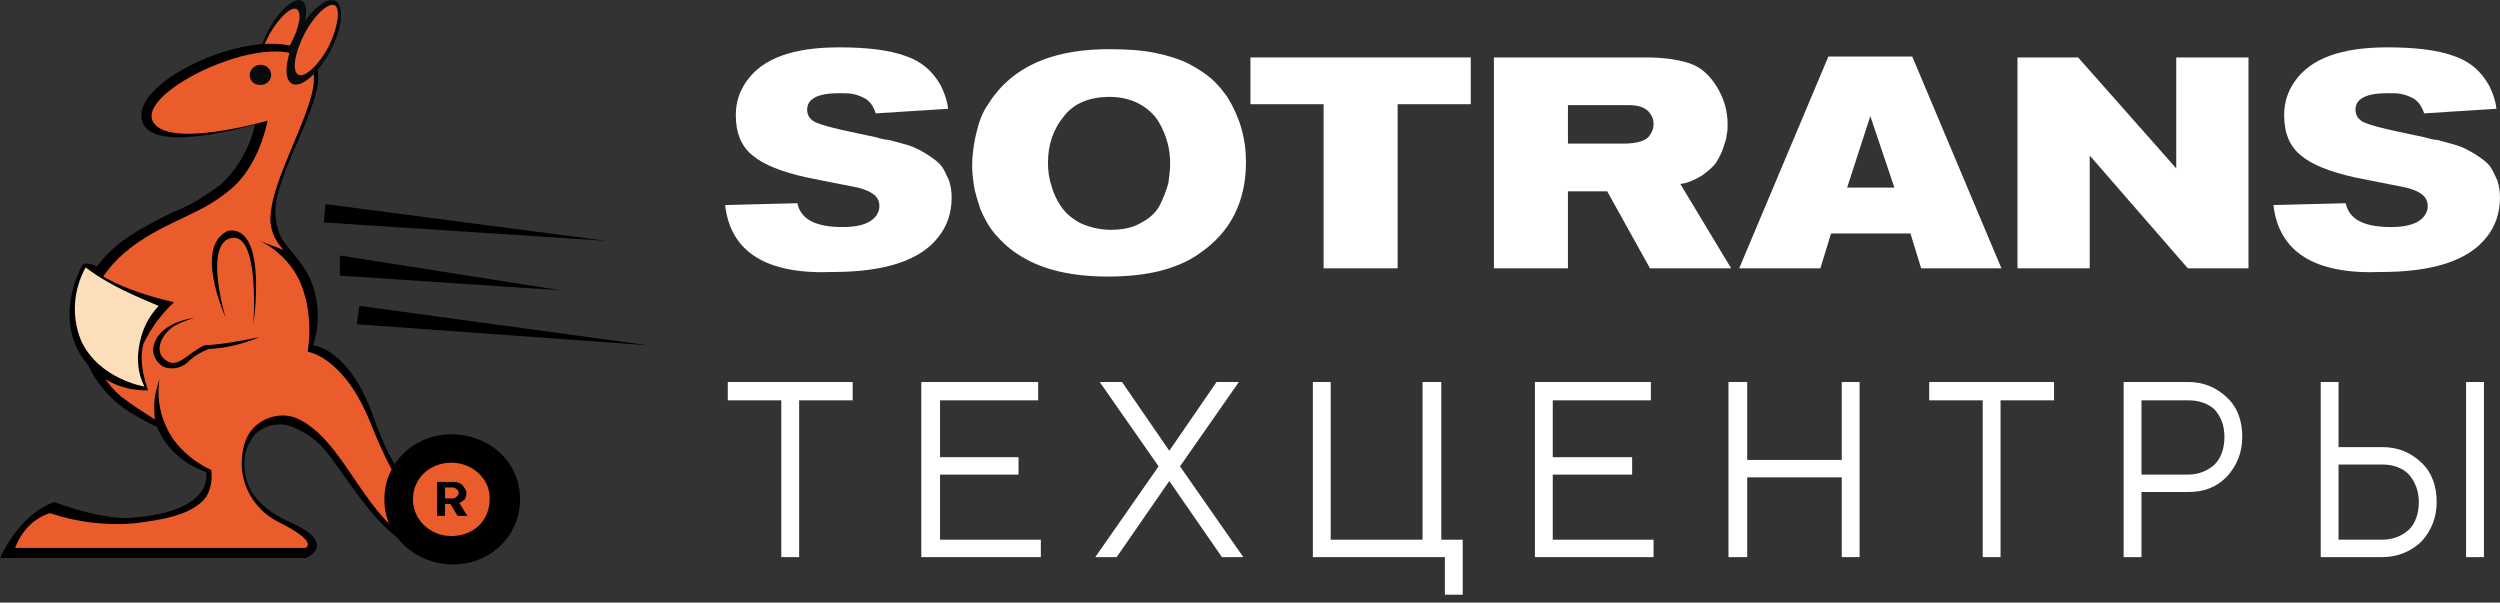 <svg viewBox="0 0 307 74" fill="none" xmlns="http://www.w3.org/2000/svg">
<rect x="0" y="0" width="307" height="74" fill="#333333" stroke="none"/>
<path d="M89.043 25.18L97.915 24.955C98.353 26.982 100.215 27.883 103.5 27.883C104.924 27.883 106.019 27.657 106.786 27.207C107.553 26.757 107.991 26.081 107.991 25.293C107.991 24.167 107.115 23.492 105.362 23.041L99.119 21.803C96.053 21.127 93.753 20.227 92.438 19.101C91.014 17.975 90.357 16.286 90.357 14.147C90.357 12.57 90.795 11.219 91.672 9.981C93.643 7.166 97.367 5.815 103.062 5.815C106.458 5.815 109.196 6.153 111.058 6.828C113.139 7.504 114.562 8.742 115.548 10.544C115.986 11.445 116.315 12.345 116.424 13.359L107.553 13.922C107.334 13.246 107.005 12.683 106.458 12.233C105.91 11.895 105.362 11.67 104.815 11.557C104.377 11.445 103.719 11.445 103.062 11.445C100.434 11.445 99.119 12.12 99.119 13.471C99.119 14.147 99.448 14.71 100.215 15.047C100.981 15.385 102.296 15.723 104.377 16.173L107.553 16.849C108.32 17.074 108.867 17.187 109.196 17.187C109.524 17.299 110.072 17.412 110.839 17.637C111.715 17.862 112.262 18.087 112.701 18.312C113.139 18.538 113.577 18.763 114.234 19.213C114.891 19.664 115.329 20.001 115.658 20.452C115.986 20.902 116.205 21.465 116.534 22.141C116.753 22.816 116.863 23.492 116.863 24.28C116.863 26.081 116.315 27.77 115.22 29.121C113.029 31.936 108.758 33.399 102.296 33.399C94.081 33.737 89.7 30.922 89.043 25.18Z" fill="white"/>
<path d="M153.006 19.889C153.006 24.73 151.144 28.446 147.42 31.035C145.887 32.161 144.134 32.837 142.382 33.287C140.52 33.737 138.439 33.962 136.029 33.962C131.758 33.962 128.143 33.174 125.405 31.486C124.091 30.698 123.105 29.797 122.229 28.784C121.353 27.77 120.805 26.644 120.367 25.631C120.039 24.505 119.71 23.604 119.6 22.816C119.491 22.028 119.381 21.24 119.381 20.452C119.381 18.876 119.6 17.525 119.929 16.174C120.258 14.822 120.696 13.697 121.353 12.796C121.9 11.895 122.558 11.107 123.105 10.544C123.653 9.981 124.31 9.418 124.967 8.968C127.705 7.054 131.429 6.041 136.139 6.041C138.329 6.041 140.191 6.153 141.834 6.491C143.477 6.829 144.901 7.279 145.996 7.842C147.091 8.405 148.077 9.08 148.734 9.643C149.501 10.319 150.049 10.994 150.706 11.895C152.239 14.372 153.006 16.962 153.006 19.889ZM143.696 20.002C143.696 19.213 143.587 18.313 143.368 17.525C143.148 16.736 142.82 15.836 142.272 14.935C141.725 14.034 140.958 13.359 139.972 12.796C138.986 12.233 137.672 11.895 136.248 11.895C133.839 11.895 131.867 12.683 130.663 14.259C129.348 15.836 128.691 17.75 128.691 20.002C128.691 20.902 128.801 21.916 129.129 22.816C129.348 23.717 129.786 24.618 130.334 25.406C130.882 26.194 131.648 26.869 132.743 27.432C133.729 27.883 135.044 28.221 136.358 28.221C137.782 28.221 139.096 27.995 140.191 27.32C141.287 26.757 142.053 25.969 142.491 25.068C142.929 24.167 143.258 23.267 143.477 22.479C143.587 21.69 143.696 20.79 143.696 20.002Z" fill="white"/>
<path d="M180.61 12.796H171.629V32.949H162.538V12.796H153.557V7.054H180.61V12.796Z" fill="white"/>
<path d="M212.586 32.949H202.619L197.362 23.492H192.543V32.949H183.452V7.054H202.072C204.153 7.054 205.905 7.279 207.329 7.729C208.753 8.18 209.848 9.08 210.834 10.657C211.71 12.12 212.148 13.584 212.148 15.273C212.148 15.723 212.148 16.173 212.038 16.511C212.038 16.962 211.819 17.524 211.6 18.2C211.381 18.875 211.053 19.439 210.724 20.001C210.286 20.564 209.738 21.015 208.972 21.578C208.205 22.028 207.329 22.478 206.343 22.591L212.586 32.949ZM192.543 12.908V17.637H199.333C200.976 17.637 202.072 17.299 202.51 16.736C202.838 16.286 203.057 15.836 203.057 15.273C203.057 14.71 202.948 14.372 202.619 13.922C202.181 13.246 201.305 12.908 199.991 12.908H192.543Z" fill="white"/>
<path d="M245.775 32.948H235.918L234.604 28.67H224.856L223.542 32.948H213.575L224.527 6.94H234.823L245.775 32.948ZM232.632 23.04L229.675 14.258L226.827 23.04H232.632Z" fill="white"/>
<path d="M276.114 32.949H268.666L256.618 19.101V32.949H247.747V7.054H255.194L267.242 20.677V7.054H276.114V32.949Z" fill="white"/>
<path d="M279.178 25.18L288.05 24.955C288.488 26.982 290.35 27.882 293.636 27.882C295.059 27.882 296.155 27.657 296.921 27.207C297.688 26.756 298.126 26.081 298.126 25.293C298.126 24.167 297.25 23.491 295.498 23.041L289.255 21.802C286.188 21.127 283.888 20.226 282.574 19.1C281.15 17.974 280.493 16.286 280.493 14.146C280.493 12.57 280.931 11.219 281.807 9.981C283.778 7.166 287.502 5.815 293.198 5.815C296.593 5.815 299.331 6.153 301.193 6.828C303.274 7.504 304.698 8.742 305.683 10.544C306.122 11.444 306.45 12.345 306.56 13.358L297.688 13.921C297.469 13.246 297.14 12.683 296.593 12.232C296.045 11.895 295.498 11.67 294.95 11.557C294.512 11.444 293.855 11.444 293.198 11.444C290.569 11.444 289.255 12.12 289.255 13.471C289.255 14.146 289.583 14.709 290.35 15.047C291.117 15.385 292.431 15.723 294.512 16.173L297.688 16.849C298.455 17.074 299.002 17.186 299.331 17.186C299.66 17.299 300.207 17.412 300.974 17.637C301.85 17.862 302.398 18.087 302.836 18.312C303.274 18.538 303.712 18.763 304.369 19.213C305.026 19.663 305.464 20.001 305.793 20.451C306.122 20.902 306.341 21.465 306.669 22.14C306.888 22.816 306.998 23.491 306.998 24.279C306.998 26.081 306.45 27.77 305.355 29.121C303.164 31.936 298.893 33.399 292.431 33.399C284.216 33.737 279.835 30.922 279.178 25.18Z" fill="white"/>
<path d="M89.372 46.909H104.706V49.161H98.134V68.414H95.944V49.161H89.372V46.909Z" fill="white"/>
<path d="M115.437 66.275H127.814V68.414H113.137V46.909H127.485V49.161H115.437V56.142H125.076V58.281H115.437V66.275Z" fill="white"/>
<path d="M143.59 55.354L149.395 46.909H152.133L144.904 57.268L152.681 68.414H150.052L143.59 59.069L137.128 68.414H134.5L142.276 57.268L135.047 46.909H137.785L143.59 55.354Z" fill="white"/>
<path d="M161.22 68.414V46.909H163.41V66.275H174.691V46.909H176.991V66.275H179.62V73.03H177.43V68.414H161.22Z" fill="white"/>
<path d="M190.679 66.275H203.056V68.414H188.489V46.909H202.727V49.161H190.679V56.142H200.427V58.281H190.679V66.275Z" fill="white"/>
<path d="M212.258 68.414V46.909H214.558V56.48H226.168V46.909H228.358V68.414H226.168V58.619H214.558V68.414H212.258Z" fill="white"/>
<path d="M236.905 46.909H252.238V49.161H245.667V68.414H243.476V49.161H236.905V46.909Z" fill="white"/>
<path d="M260.783 46.909H268.669C270.641 46.909 272.174 47.585 273.488 48.823C274.803 50.062 275.35 51.751 275.35 53.665C275.35 55.579 274.693 57.155 273.488 58.506C272.174 59.857 270.641 60.42 268.669 60.42H262.974V68.414H260.783V46.909ZM268.669 49.161H262.974V58.281H268.669C269.983 58.281 271.079 57.831 271.955 57.042C272.722 56.254 273.16 55.128 273.16 53.665C273.16 52.201 272.722 51.188 271.955 50.287C271.079 49.499 269.983 49.161 268.669 49.161Z" fill="white"/>
<path d="M292.541 68.414H284.983V46.91H287.174V54.904H292.541C294.512 54.904 296.046 55.579 297.36 56.818C298.674 58.056 299.222 59.745 299.222 61.659C299.222 63.573 298.565 65.149 297.36 66.5C296.046 67.739 294.403 68.414 292.541 68.414ZM287.174 66.275H292.541C293.855 66.275 294.95 65.825 295.826 65.037C296.593 64.248 297.031 63.122 297.031 61.659C297.031 60.308 296.593 59.182 295.826 58.281C295.06 57.493 293.965 57.043 292.541 57.043H287.174V66.275ZM305.027 68.414H302.836V46.91H305.027V68.414Z" fill="white"/>
<path d="M36.362 5.589C35.048 8.179 33.076 9.868 32.2 9.417C31.214 8.967 31.543 6.49 32.857 3.901C34.172 1.311 36.143 -0.378 37.019 0.073C38.005 0.523 37.676 3 36.362 5.589Z" fill="#070B0B"/>
<path d="M35.705 5.363C34.609 7.39 33.185 8.741 32.419 8.516C31.652 8.178 31.981 6.264 33.076 4.237C34.171 2.323 35.595 0.86 36.362 1.085C37.128 1.423 36.8 3.337 35.705 5.363Z" fill="#EB5D2F"/>
<path d="M59.472 63.236C58.049 63.349 56.515 63.236 55.201 62.899C53.668 62.336 49.396 61.322 45.891 51.302C42.934 42.745 38.444 42.407 38.444 42.407C39.32 39.818 39.21 36.891 38.115 34.301C37.02 31.937 35.048 30.248 34.501 29.122C33.953 27.996 33.734 26.645 33.843 25.294C34.391 20.115 40.525 11.333 38.772 7.843C35.486 1.2 15.334 9.419 17.524 15.048C18.948 18.989 31.324 15.274 31.324 15.274C30.667 18.201 29.134 20.79 27.053 22.704C25.191 24.055 23.329 25.294 21.139 26.082C17.524 27.996 12.705 30.023 10.514 35.202C9.748 37.116 9.419 39.255 9.748 41.282C10.295 44.997 12.486 48.375 15.772 50.514C16.867 51.189 18.072 51.865 19.276 52.428C20.372 55.017 22.562 57.044 25.3 57.945C25.3 57.945 26.615 62.786 16.21 63.574C12.486 63.912 6.681 61.66 6.681 61.66C2.3 63.124 0 68.528 0 68.528H37.567C37.567 68.528 41.291 66.952 36.363 64.475C34.939 63.799 30.12 61.998 30.01 57.269C29.901 55.918 30.339 54.567 31.215 53.441C32.42 52.203 34.282 51.752 35.925 52.428C37.567 53.103 38.991 54.117 39.977 55.355C43.81 60.084 47.863 68.415 54.763 67.965C61.225 67.515 59.582 63.124 59.472 63.236Z" fill="black"/>
<path d="M58.373 62.222C58.373 62.222 54.54 63.91 53.007 63.235C51.473 62.559 49.063 60.871 45.559 52.089C42.273 43.757 37.782 43.194 37.782 43.194C38.221 40.38 38.001 37.452 36.906 34.75C35.92 32.498 34.059 30.584 31.868 29.571L34.825 30.697C33.511 29.346 32.963 27.544 33.292 25.855C33.839 20.789 39.754 11.557 38.33 8.517C35.592 2.325 16.973 10.769 18.725 14.822C20.368 18.425 32.854 14.822 32.854 14.822C32.854 14.822 31.977 19.888 28.692 22.928C27.268 24.167 25.735 25.18 24.092 25.968C20.587 27.77 14.782 29.796 11.934 35.2C9.306 40.042 11.496 45.896 14.892 48.711C16.206 49.724 17.63 50.625 19.053 51.526C18.944 51.075 18.944 50.625 18.944 50.175V49.499C18.944 49.161 19.053 48.824 19.053 48.486V48.599C19.163 47.923 19.382 47.135 19.601 46.572C19.163 49.161 19.82 51.751 21.244 53.89C22.449 55.579 24.201 56.93 25.954 57.718C25.954 57.718 26.282 60.083 24.968 61.434C23.654 62.785 21.463 63.685 16.644 64.248C13.139 64.586 9.415 64.136 6.129 63.01C4.048 63.685 2.625 65.262 1.858 67.288H37.454C37.454 67.288 39.316 66.725 34.497 64.248C31.539 62.897 29.787 60.083 29.677 57.155C29.677 54.003 30.773 52.426 32.525 51.526C33.949 50.85 35.482 50.85 36.797 51.526C43.587 55.016 45.34 67.288 55.635 68.076C62.754 68.639 58.483 62.334 58.373 62.222Z" fill="#EB5C2C"/>
<path d="M47.207 61.435C47.097 57.044 50.712 53.329 55.421 53.329C60.022 53.329 63.855 56.706 63.855 61.21C63.965 65.601 60.35 69.316 55.641 69.316H55.531C50.821 69.204 47.207 65.713 47.207 61.435Z" fill="black"/>
<path d="M40.633 6.154C39.099 8.968 37.128 10.77 35.923 10.32C34.718 9.757 35.047 7.054 36.471 4.24C37.895 1.425 39.976 -0.376 41.18 0.074C42.276 0.75 42.057 3.452 40.633 6.154Z" fill="#070B0B"/>
<path d="M30.668 9.193C30.668 8.518 31.325 7.955 31.982 7.955C32.748 7.955 33.296 8.518 33.296 9.193C33.296 9.869 32.748 10.431 31.982 10.431C31.215 10.431 30.668 9.981 30.668 9.193Z" fill="#070B0B"/>
<path d="M40.415 5.59C39.21 7.954 37.458 9.531 36.691 9.193C35.815 8.855 36.144 6.603 37.349 4.239C38.553 1.875 40.306 0.298 41.072 0.636C41.839 0.974 41.511 3.338 40.415 5.59Z" fill="#EB5D2F"/>
<path d="M21.359 37.113C14.459 35.537 11.831 33.397 11.831 33.397L12.159 32.834C12.159 32.834 10.626 32.046 10.188 32.497C9.75 33.06 6.573 39.252 10.407 44.319C12.269 46.683 15.116 48.034 18.183 47.921C18.183 47.921 16.869 44.544 17.635 42.179C18.621 40.153 19.826 38.577 21.359 37.113Z" fill="black"/>
<path d="M19.493 37.563C18.288 38.801 17.522 40.378 17.193 41.954C16.755 43.868 16.865 45.782 17.741 47.471C17.741 47.471 12.155 46.57 9.964 41.841C8.76 38.914 8.979 35.649 10.512 32.834C11.388 33.51 12.264 34.073 13.25 34.636C15.55 35.987 19.493 37.563 19.493 37.563Z" fill="#FCDEBA"/>
<path d="M39.98 25.067L74.371 29.57L39.761 27.318L39.98 25.067Z" fill="black"/>
<path d="M41.728 31.374L68.891 35.652L41.728 33.851V31.374Z" fill="black"/>
<path d="M44.139 37.565L79.625 42.406L43.81 39.817L44.139 37.565Z" fill="black"/>
<path d="M56.08 60.082C55.97 59.97 55.751 59.857 55.642 59.857H54.656V61.208H55.642C55.861 61.208 55.97 61.096 56.08 60.983C56.408 60.758 56.408 60.307 56.08 60.082Z" fill="#EA5D2C"/>
<path d="M31.104 39.928C31.104 39.928 31.98 28.444 28.366 29.232C24.971 30.02 27.709 39.028 27.709 39.028C27.38 38.239 23.875 30.133 28.038 28.332C32.966 27.656 31.104 39.928 31.104 39.928Z" fill="black"/>
<path d="M31.871 41.393C29.68 41.843 27.38 42.294 25.08 42.406C22.999 43.419 21.904 45.221 20.48 44.32C18.618 43.194 20.042 40.717 21.575 39.929C22.233 39.592 23.109 39.254 23.875 39.029C23.875 39.029 19.823 39.479 18.947 42.181C18.509 43.307 19.166 44.658 20.261 45.108C21.356 45.446 22.561 45.108 23.328 44.208C23.985 43.645 24.752 43.194 25.628 42.857C27.928 42.744 30.009 42.181 31.871 41.393Z" fill="black"/>
<path d="M55.418 56.817C52.789 56.817 50.709 58.731 50.709 61.32C50.709 63.797 52.789 65.824 55.418 65.824C58.156 65.824 60.128 63.91 60.128 61.32C60.237 58.843 58.047 56.817 55.418 56.817ZM56.185 63.347L55.309 61.883H54.651V63.347H53.666V59.181H55.747C56.185 59.181 56.513 59.294 56.842 59.631C57.061 59.969 57.28 60.194 57.28 60.532C57.28 60.87 57.17 61.208 57.061 61.32C56.842 61.545 56.623 61.658 56.404 61.771L57.39 63.347H56.185Z" fill="#EB5C2C"/>
</svg>
